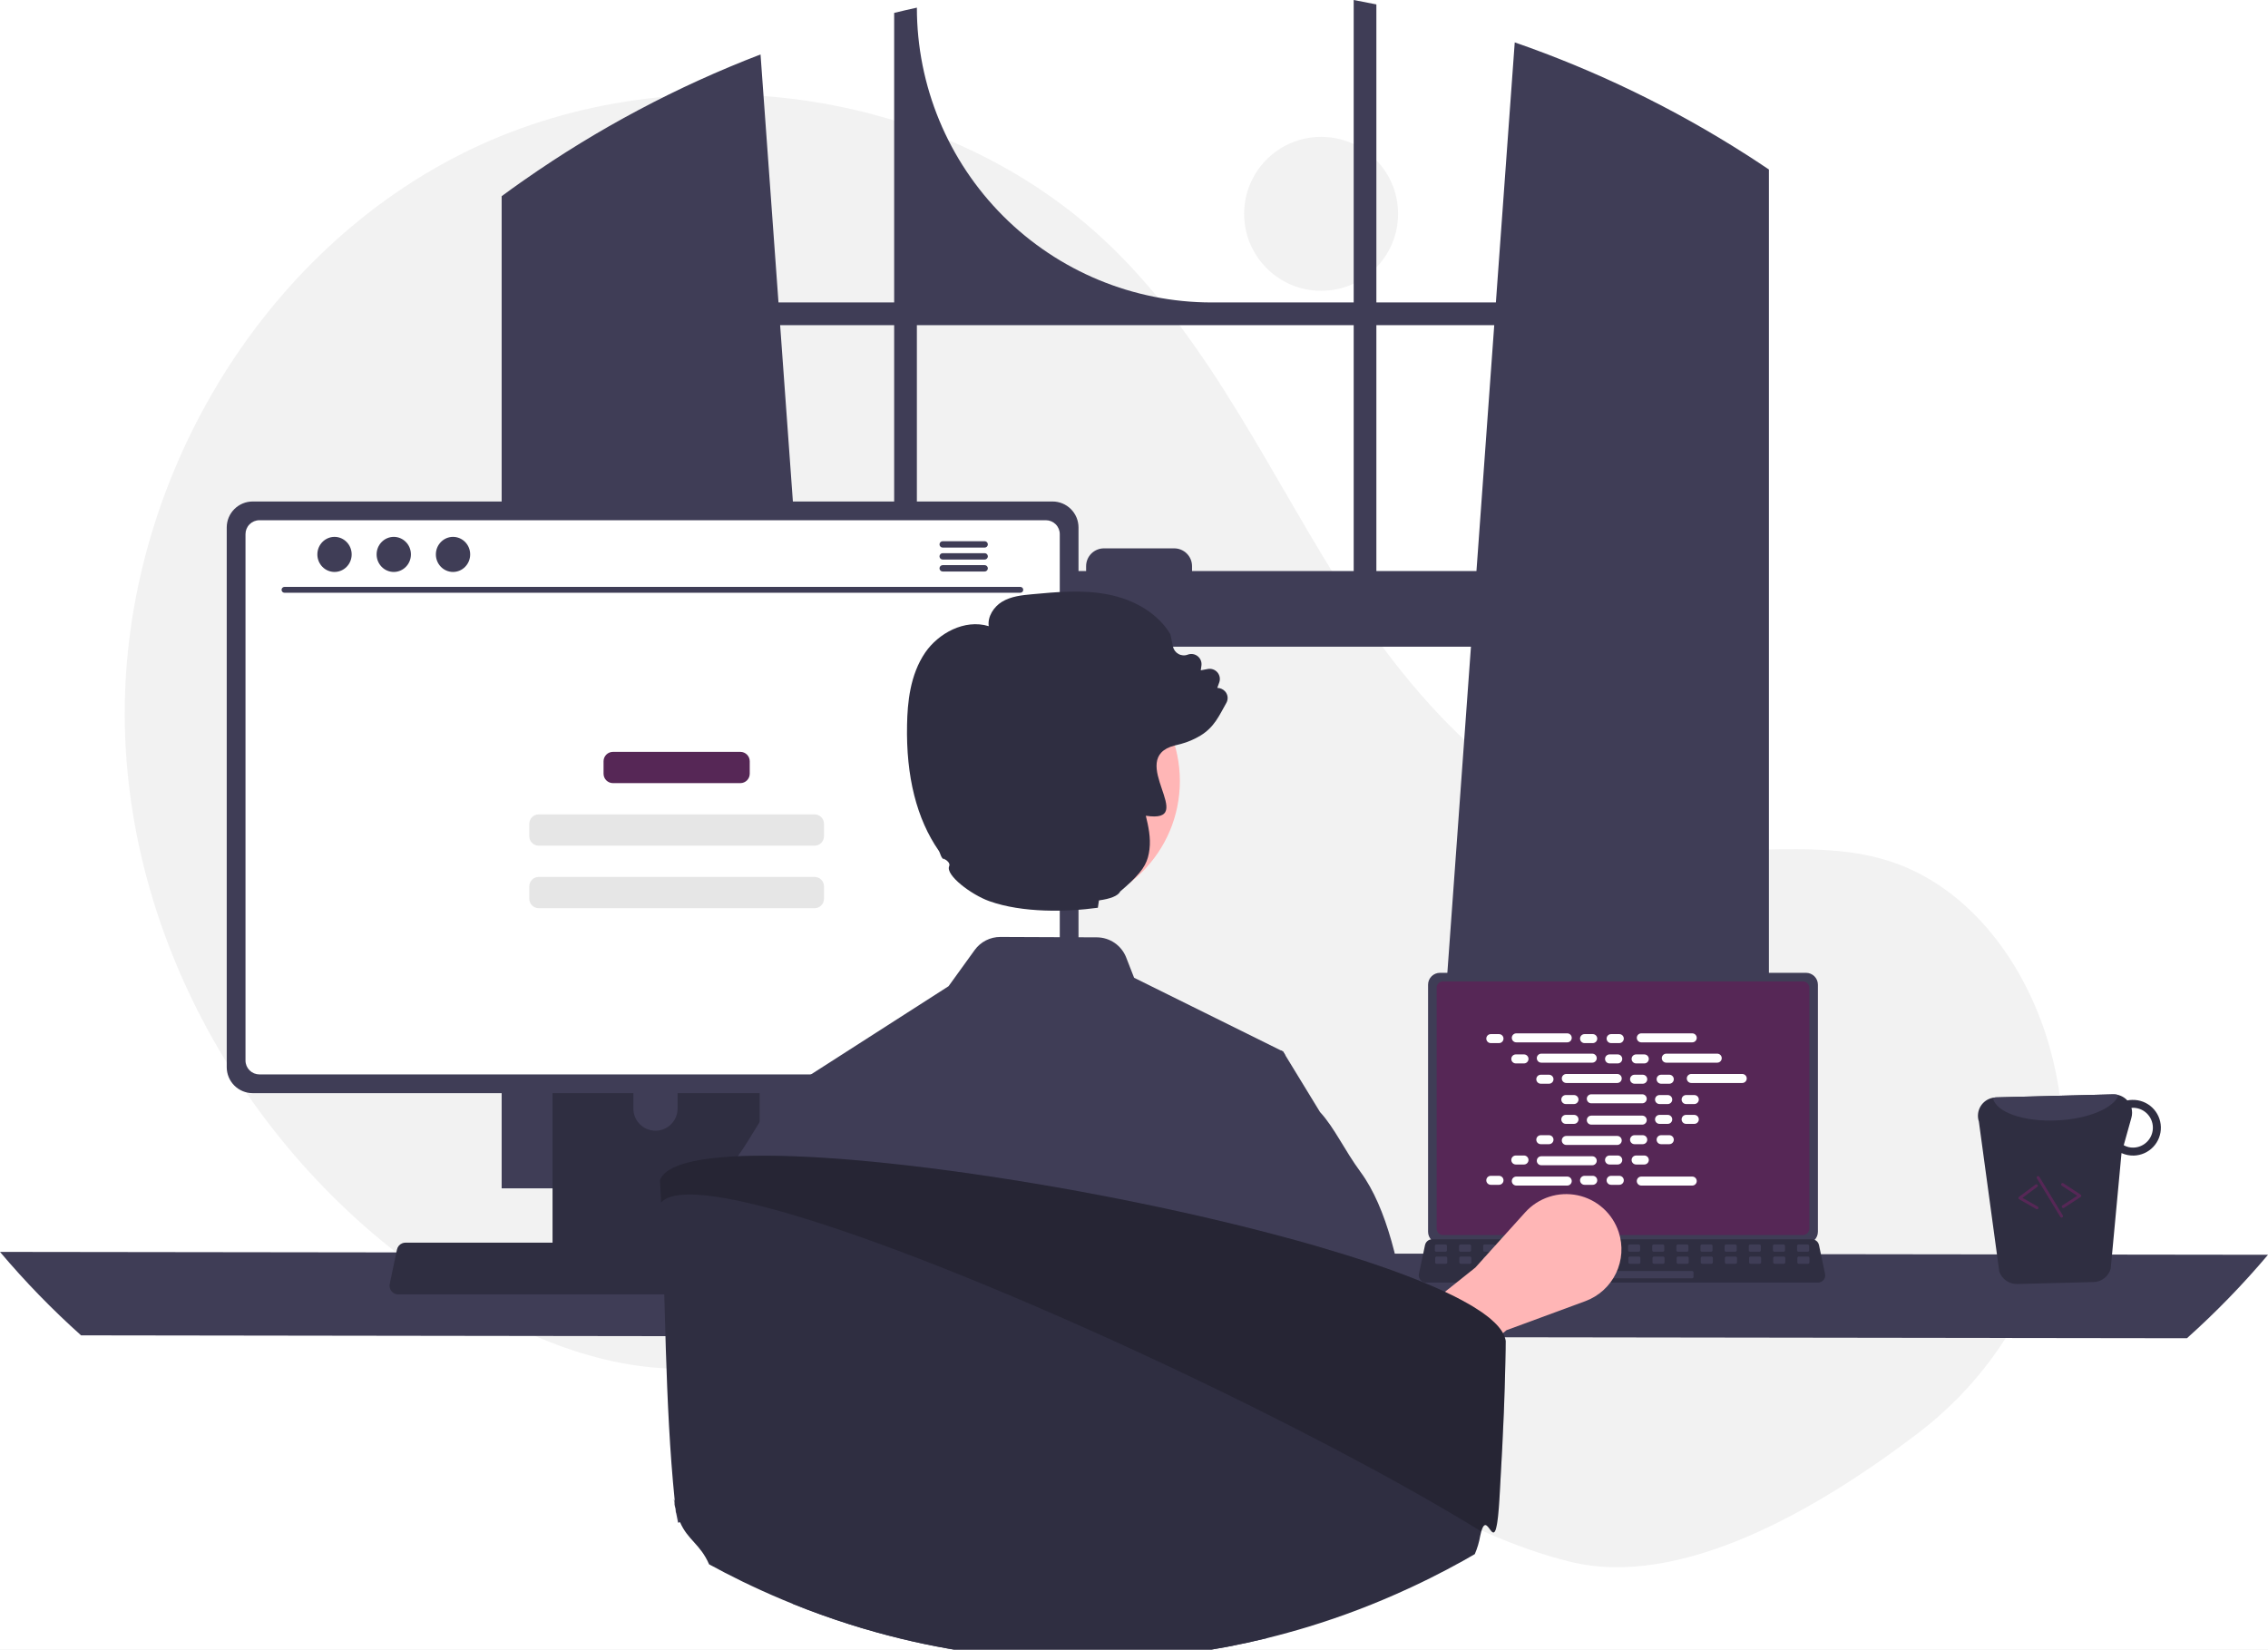 <svg width="598" height="435" viewBox="0 0 598 435" fill="none" xmlns="http://www.w3.org/2000/svg">
<rect width="598" height="435" fill="#E5E5E5"/>
<g id="Home">
<rect width="1440" height="4081" transform="translate(-714 -200)" fill="white"/>
<g id="hero serction">
<g id="hero illustration" clip-path="url(#clip0_0_1)">
<g id="background">
<path id="Vector" d="M348.334 76.685C359.542 76.685 368.627 67.598 368.627 56.389C368.627 45.179 359.542 36.092 348.334 36.092C337.126 36.092 328.041 45.179 328.041 56.389C328.041 67.598 337.126 76.685 348.334 76.685Z" fill="#F2F2F2"/>
<path id="Vector_2" d="M505.754 377.909C535.918 354.93 550.325 316.317 541.305 279.483C541.081 278.568 540.845 277.655 540.596 276.744C534.616 254.879 519.823 234.099 498.263 227.113C480.159 221.247 460.399 225.757 441.512 223.425C404.437 218.845 375.694 188.843 355.469 157.429C335.245 126.016 319.701 90.853 292.827 64.901C248.53 22.123 176.269 12.913 121.346 40.758C66.423 68.603 31.438 130.38 32.93 191.948C34.422 253.516 70.966 312.379 124.038 343.61C143.534 355.083 166.083 363.211 188.524 360.367C207.996 357.899 225.689 347.435 245.069 344.328C275.539 339.444 305.815 353.222 332.169 369.279C358.524 385.335 383.98 404.367 413.928 411.811C443.008 419.039 479.034 398.264 505.754 377.909Z" fill="#F2F2F2"/>
</g>
<g id="table">
<path id="Vector_3" d="M-2.28882e-05 330.125C6.602 337.949 13.744 345.303 21.372 352.131L576.628 352.891C584.256 346.063 591.397 338.71 598 330.885L-2.28882e-05 330.125Z" fill="#3F3D56"/>
<path id="Vector_4" d="M145.521 332.002V339.52C145.523 339.91 145.677 340.283 145.952 340.559C146.226 340.835 146.599 340.992 146.988 340.995H198.996C199.386 340.993 199.759 340.837 200.034 340.56C200.309 340.284 200.463 339.91 200.463 339.52V332.002H145.521Z" fill="#3F3D56"/>
</g>
<path id="curtains" d="M462.417 42.051C461.755 41.61 461.087 41.192 460.425 40.767C441.312 28.54 420.825 18.608 399.388 11.174L394.418 79.755H362.907V1.163C360.923 0.753 358.925 0.365 356.926 -3.05176e-05V79.755H319.479C298.865 79.755 279.095 71.564 264.518 56.985C249.941 42.406 241.752 22.632 241.752 2.014V2.014C239.746 2.448 237.754 2.911 235.763 3.405V79.755H205.263L200.529 14.359C178.499 22.809 157.585 33.921 138.252 47.448C137.918 47.676 137.584 47.912 137.257 48.14C135.577 49.318 133.92 50.519 132.271 51.736V313.371H222.159L220.57 291.364L211.83 170.539H387.843L379.103 291.364L377.515 313.371H466.407V44.697C465.084 43.8 463.754 42.918 462.417 42.051ZM235.763 150.585H210.386L205.697 85.745H235.763V150.585ZM356.926 150.585H314.304V149.3C314.304 148.683 314.182 148.071 313.946 147.501C313.709 146.93 313.362 146.412 312.925 145.976C312.488 145.54 311.97 145.194 311.399 144.958C310.828 144.722 310.217 144.602 309.599 144.603H291.07C290.453 144.602 289.842 144.724 289.272 144.96C288.702 145.196 288.184 145.542 287.748 145.978C287.312 146.414 286.966 146.932 286.73 147.502C286.494 148.072 286.373 148.683 286.373 149.3V150.585H241.752V85.745H356.926V150.585ZM362.907 150.585V85.745H393.984L389.295 150.585H362.907Z" fill="#3F3D56"/>
<g id="laptop">
<path id="Vector_5" d="M376.537 259.66V324.807C376.538 325.637 376.868 326.434 377.455 327.021C378.042 327.608 378.838 327.938 379.668 327.938H476.194C477.024 327.938 477.82 327.608 478.407 327.021C478.994 326.434 479.324 325.637 479.325 324.807V259.66C479.323 258.83 478.992 258.035 478.405 257.449C477.819 256.863 477.023 256.533 476.194 256.532H379.668C378.839 256.533 378.043 256.863 377.457 257.449C376.87 258.035 376.539 258.83 376.537 259.66V259.66Z" fill="#3F3D56"/>
<path id="Vector_6" d="M378.802 260.47V324.004C378.803 324.447 378.979 324.872 379.293 325.186C379.606 325.5 380.031 325.676 380.475 325.677H475.391C475.834 325.676 476.259 325.5 476.573 325.186C476.886 324.872 477.063 324.447 477.064 324.004V260.47C477.064 260.026 476.887 259.6 476.574 259.286C476.26 258.971 475.835 258.794 475.391 258.793H380.475C380.031 258.794 379.605 258.971 379.292 259.286C378.978 259.6 378.802 260.026 378.802 260.47V260.47Z" fill="#562756"/>
<path id="Vector_7" d="M374.519 337.513C374.695 337.735 374.92 337.913 375.176 338.036C375.432 338.158 375.712 338.221 375.996 338.22H479.352C479.635 338.219 479.914 338.156 480.169 338.034C480.424 337.912 480.649 337.735 480.827 337.516C481.005 337.296 481.132 337.04 481.199 336.765C481.265 336.49 481.269 336.204 481.211 335.927L479.607 328.305C479.541 327.994 479.397 327.705 479.191 327.464C478.984 327.222 478.72 327.037 478.423 326.923C478.208 326.839 477.979 326.796 477.748 326.796H377.594C377.363 326.796 377.134 326.839 376.919 326.923C376.622 327.036 376.358 327.222 376.151 327.464C375.944 327.705 375.801 327.994 375.735 328.305L374.13 335.927C374.073 336.204 374.078 336.49 374.146 336.764C374.213 337.038 374.34 337.294 374.519 337.513V337.513Z" fill="#2F2E41"/>
<path id="Vector_8" d="M474.202 330.079H476.643C476.848 330.079 477.014 329.913 477.014 329.708V328.54C477.014 328.335 476.848 328.169 476.643 328.169H474.202C473.997 328.169 473.831 328.335 473.831 328.54V329.708C473.831 329.913 473.997 330.079 474.202 330.079Z" fill="#3F3D56"/>
<path id="Vector_9" d="M467.835 330.079H470.276C470.481 330.079 470.647 329.913 470.647 329.708V328.54C470.647 328.335 470.481 328.169 470.276 328.169H467.835C467.63 328.169 467.464 328.335 467.464 328.54V329.708C467.464 329.913 467.63 330.079 467.835 330.079Z" fill="#3F3D56"/>
<path id="Vector_10" d="M461.468 330.079H463.91C464.114 330.079 464.281 329.913 464.281 329.708V328.54C464.281 328.335 464.114 328.169 463.91 328.169H461.468C461.263 328.169 461.097 328.335 461.097 328.54V329.708C461.097 329.913 461.263 330.079 461.468 330.079Z" fill="#3F3D56"/>
<path id="Vector_11" d="M455.102 330.079H457.543C457.748 330.079 457.914 329.913 457.914 329.708V328.54C457.914 328.335 457.748 328.169 457.543 328.169H455.102C454.897 328.169 454.731 328.335 454.731 328.54V329.708C454.731 329.913 454.897 330.079 455.102 330.079Z" fill="#3F3D56"/>
<path id="Vector_12" d="M448.735 330.079H451.176C451.381 330.079 451.547 329.913 451.547 329.708V328.54C451.547 328.335 451.381 328.169 451.176 328.169H448.735C448.53 328.169 448.364 328.335 448.364 328.54V329.708C448.364 329.913 448.53 330.079 448.735 330.079Z" fill="#3F3D56"/>
<path id="Vector_13" d="M442.368 330.079H444.809C445.014 330.079 445.181 329.913 445.181 329.708V328.54C445.181 328.335 445.014 328.169 444.809 328.169H442.368C442.163 328.169 441.997 328.335 441.997 328.54V329.708C441.997 329.913 442.163 330.079 442.368 330.079Z" fill="#3F3D56"/>
<path id="Vector_14" d="M436.002 330.079H438.443C438.648 330.079 438.814 329.913 438.814 329.708V328.54C438.814 328.335 438.648 328.169 438.443 328.169H436.002C435.797 328.169 435.631 328.335 435.631 328.54V329.708C435.631 329.913 435.797 330.079 436.002 330.079Z" fill="#3F3D56"/>
<path id="Vector_15" d="M429.635 330.079H432.076C432.281 330.079 432.447 329.913 432.447 329.708V328.54C432.447 328.335 432.281 328.169 432.076 328.169H429.635C429.43 328.169 429.264 328.335 429.264 328.54V329.708C429.264 329.913 429.43 330.079 429.635 330.079Z" fill="#3F3D56"/>
<path id="Vector_16" d="M423.268 330.079H425.709C425.914 330.079 426.08 329.913 426.08 329.708V328.54C426.08 328.335 425.914 328.169 425.709 328.169H423.268C423.063 328.169 422.897 328.335 422.897 328.54V329.708C422.897 329.913 423.063 330.079 423.268 330.079Z" fill="#3F3D56"/>
<path id="Vector_17" d="M416.901 330.079H419.343C419.548 330.079 419.714 329.913 419.714 329.708V328.54C419.714 328.335 419.548 328.169 419.343 328.169H416.901C416.697 328.169 416.53 328.335 416.53 328.54V329.708C416.53 329.913 416.697 330.079 416.901 330.079Z" fill="#3F3D56"/>
<path id="Vector_18" d="M410.535 330.079H412.976C413.181 330.079 413.347 329.913 413.347 329.708V328.54C413.347 328.335 413.181 328.169 412.976 328.169H410.535C410.33 328.169 410.164 328.335 410.164 328.54V329.708C410.164 329.913 410.33 330.079 410.535 330.079Z" fill="#3F3D56"/>
<path id="Vector_19" d="M404.168 330.079H406.609C406.814 330.079 406.98 329.913 406.98 329.708V328.54C406.98 328.335 406.814 328.169 406.609 328.169H404.168C403.963 328.169 403.797 328.335 403.797 328.54V329.708C403.797 329.913 403.963 330.079 404.168 330.079Z" fill="#3F3D56"/>
<path id="Vector_20" d="M397.801 330.079H400.243C400.448 330.079 400.614 329.913 400.614 329.708V328.54C400.614 328.335 400.448 328.169 400.243 328.169H397.801C397.596 328.169 397.43 328.335 397.43 328.54V329.708C397.43 329.913 397.596 330.079 397.801 330.079Z" fill="#3F3D56"/>
<path id="Vector_21" d="M391.435 330.079H393.876C394.081 330.079 394.247 329.913 394.247 329.708V328.54C394.247 328.335 394.081 328.169 393.876 328.169H391.435C391.23 328.169 391.064 328.335 391.064 328.54V329.708C391.064 329.913 391.23 330.079 391.435 330.079Z" fill="#3F3D56"/>
<path id="Vector_22" d="M385.068 330.079H387.509C387.714 330.079 387.88 329.913 387.88 329.708V328.54C387.88 328.335 387.714 328.169 387.509 328.169H385.068C384.863 328.169 384.697 328.335 384.697 328.54V329.708C384.697 329.913 384.863 330.079 385.068 330.079Z" fill="#3F3D56"/>
<path id="Vector_23" d="M378.701 330.079H381.143C381.348 330.079 381.514 329.913 381.514 329.708V328.54C381.514 328.335 381.348 328.169 381.143 328.169H378.701C378.496 328.169 378.33 328.335 378.33 328.54V329.708C378.33 329.913 378.496 330.079 378.701 330.079Z" fill="#3F3D56"/>
<path id="Vector_24" d="M474.277 333.263H476.718C476.923 333.263 477.089 333.097 477.089 332.892V331.724C477.089 331.519 476.923 331.352 476.718 331.352H474.277C474.072 331.352 473.906 331.519 473.906 331.724V332.892C473.906 333.097 474.072 333.263 474.277 333.263Z" fill="#3F3D56"/>
<path id="Vector_25" d="M467.91 333.263H470.351C470.556 333.263 470.722 333.097 470.722 332.892V331.724C470.722 331.519 470.556 331.352 470.351 331.352H467.91C467.705 331.352 467.539 331.519 467.539 331.724V332.892C467.539 333.097 467.705 333.263 467.91 333.263Z" fill="#3F3D56"/>
<path id="Vector_26" d="M461.543 333.263H463.985C464.19 333.263 464.356 333.097 464.356 332.892V331.724C464.356 331.519 464.19 331.352 463.985 331.352H461.543C461.339 331.352 461.172 331.519 461.172 331.724V332.892C461.172 333.097 461.339 333.263 461.543 333.263Z" fill="#3F3D56"/>
<path id="Vector_27" d="M455.177 333.263H457.618C457.823 333.263 457.989 333.097 457.989 332.892V331.724C457.989 331.519 457.823 331.352 457.618 331.352H455.177C454.972 331.352 454.806 331.519 454.806 331.724V332.892C454.806 333.097 454.972 333.263 455.177 333.263Z" fill="#3F3D56"/>
<path id="Vector_28" d="M448.81 333.263H451.251C451.456 333.263 451.622 333.097 451.622 332.892V331.724C451.622 331.519 451.456 331.352 451.251 331.352H448.81C448.605 331.352 448.439 331.519 448.439 331.724V332.892C448.439 333.097 448.605 333.263 448.81 333.263Z" fill="#3F3D56"/>
<path id="Vector_29" d="M442.443 333.263H444.885C445.09 333.263 445.256 333.097 445.256 332.892V331.724C445.256 331.519 445.09 331.352 444.885 331.352H442.443C442.239 331.352 442.072 331.519 442.072 331.724V332.892C442.072 333.097 442.239 333.263 442.443 333.263Z" fill="#3F3D56"/>
<path id="Vector_30" d="M436.077 333.263H438.518C438.723 333.263 438.889 333.097 438.889 332.892V331.724C438.889 331.519 438.723 331.352 438.518 331.352H436.077C435.872 331.352 435.706 331.519 435.706 331.724V332.892C435.706 333.097 435.872 333.263 436.077 333.263Z" fill="#3F3D56"/>
<path id="Vector_31" d="M429.71 333.263H432.151C432.356 333.263 432.522 333.097 432.522 332.892V331.724C432.522 331.519 432.356 331.352 432.151 331.352H429.71C429.505 331.352 429.339 331.519 429.339 331.724V332.892C429.339 333.097 429.505 333.263 429.71 333.263Z" fill="#3F3D56"/>
<path id="Vector_32" d="M423.343 333.263H425.785C425.99 333.263 426.156 333.097 426.156 332.892V331.724C426.156 331.519 425.99 331.352 425.785 331.352H423.343C423.138 331.352 422.972 331.519 422.972 331.724V332.892C422.972 333.097 423.138 333.263 423.343 333.263Z" fill="#3F3D56"/>
<path id="Vector_33" d="M416.977 333.263H419.418C419.623 333.263 419.789 333.097 419.789 332.892V331.724C419.789 331.519 419.623 331.352 419.418 331.352H416.977C416.772 331.352 416.606 331.519 416.606 331.724V332.892C416.606 333.097 416.772 333.263 416.977 333.263Z" fill="#3F3D56"/>
<path id="Vector_34" d="M410.61 333.263H413.051C413.256 333.263 413.422 333.097 413.422 332.892V331.724C413.422 331.519 413.256 331.352 413.051 331.352H410.61C410.405 331.352 410.239 331.519 410.239 331.724V332.892C410.239 333.097 410.405 333.263 410.61 333.263Z" fill="#3F3D56"/>
<path id="Vector_35" d="M404.243 333.263H406.685C406.89 333.263 407.056 333.097 407.056 332.892V331.724C407.056 331.519 406.89 331.352 406.685 331.352H404.243C404.038 331.352 403.872 331.519 403.872 331.724V332.892C403.872 333.097 404.038 333.263 404.243 333.263Z" fill="#3F3D56"/>
<path id="Vector_36" d="M397.877 333.263H400.318C400.523 333.263 400.689 333.097 400.689 332.892V331.724C400.689 331.519 400.523 331.352 400.318 331.352H397.877C397.672 331.352 397.506 331.519 397.506 331.724V332.892C397.506 333.097 397.672 333.263 397.877 333.263Z" fill="#3F3D56"/>
<path id="Vector_37" d="M391.51 333.263H393.951C394.156 333.263 394.322 333.097 394.322 332.892V331.724C394.322 331.519 394.156 331.352 393.951 331.352H391.51C391.305 331.352 391.139 331.519 391.139 331.724V332.892C391.139 333.097 391.305 333.263 391.51 333.263Z" fill="#3F3D56"/>
<path id="Vector_38" d="M385.143 333.263H387.585C387.789 333.263 387.956 333.097 387.956 332.892V331.724C387.956 331.519 387.789 331.352 387.585 331.352H385.143C384.938 331.352 384.772 331.519 384.772 331.724V332.892C384.772 333.097 384.938 333.263 385.143 333.263Z" fill="#3F3D56"/>
<path id="Vector_39" d="M378.777 333.263H381.218C381.423 333.263 381.589 333.097 381.589 332.892V331.724C381.589 331.519 381.423 331.352 381.218 331.352H378.777C378.572 331.352 378.406 331.519 378.406 331.724V332.892C378.406 333.097 378.572 333.263 378.777 333.263Z" fill="#3F3D56"/>
<path id="Vector_40" d="M421.433 337.083H446.158C446.363 337.083 446.529 336.917 446.529 336.712V335.544C446.529 335.339 446.363 335.173 446.158 335.173H421.433C421.228 335.173 421.062 335.339 421.062 335.544V336.712C421.062 336.917 421.228 337.083 421.433 337.083Z" fill="#3F3D56"/>
<path id="Vector_41" d="M395.238 272.693H393.077C392.422 272.693 391.891 273.224 391.891 273.88C391.891 274.535 392.422 275.066 393.077 275.066H395.238C395.894 275.066 396.425 274.535 396.425 273.88C396.425 273.224 395.894 272.693 395.238 272.693Z" fill="white"/>
<path id="Vector_42" d="M419.957 272.693H417.795C417.14 272.693 416.609 273.224 416.609 273.88C416.609 274.535 417.14 275.066 417.795 275.066H419.957C420.612 275.066 421.143 274.535 421.143 273.88C421.143 273.224 420.612 272.693 419.957 272.693Z" fill="white"/>
<path id="Vector_43" d="M426.96 272.693H424.799C424.144 272.693 423.612 273.224 423.612 273.88C423.612 274.535 424.144 275.066 424.799 275.066H426.96C427.615 275.066 428.146 274.535 428.146 273.88C428.146 273.224 427.615 272.693 426.96 272.693Z" fill="white"/>
<path id="Vector_44" d="M413.233 272.495H399.801C399.145 272.495 398.614 273.026 398.614 273.682C398.614 274.337 399.145 274.868 399.801 274.868H413.233C413.888 274.868 414.42 274.337 414.42 273.682C414.42 273.026 413.888 272.495 413.233 272.495Z" fill="white"/>
<path id="Vector_45" d="M446.191 272.495H432.758C432.103 272.495 431.572 273.026 431.572 273.682C431.572 274.337 432.103 274.868 432.758 274.868H446.191C446.846 274.868 447.377 274.337 447.377 273.682C447.377 273.026 446.846 272.495 446.191 272.495Z" fill="white"/>
<path id="Vector_46" d="M401.83 278.049H399.669C399.013 278.049 398.482 278.581 398.482 279.236C398.482 279.891 399.013 280.423 399.669 280.423H401.83C402.485 280.423 403.016 279.891 403.016 279.236C403.016 278.581 402.485 278.049 401.83 278.049Z" fill="white"/>
<path id="Vector_47" d="M426.548 278.049H424.387C423.732 278.049 423.2 278.581 423.2 279.236C423.2 279.891 423.732 280.423 424.387 280.423H426.548C427.203 280.423 427.735 279.891 427.735 279.236C427.735 278.581 427.203 278.049 426.548 278.049Z" fill="white"/>
<path id="Vector_48" d="M433.552 278.049H431.39C430.735 278.049 430.204 278.581 430.204 279.236C430.204 279.891 430.735 280.423 431.39 280.423H433.552C434.207 280.423 434.738 279.891 434.738 279.236C434.738 278.581 434.207 278.049 433.552 278.049Z" fill="white"/>
<path id="Vector_49" d="M419.825 277.852H406.392C405.737 277.852 405.206 278.383 405.206 279.038C405.206 279.694 405.737 280.225 406.392 280.225H419.825C420.48 280.225 421.011 279.694 421.011 279.038C421.011 278.383 420.48 277.852 419.825 277.852Z" fill="white"/>
<path id="Vector_50" d="M452.782 277.852H439.35C438.694 277.852 438.163 278.383 438.163 279.038C438.163 279.694 438.694 280.225 439.35 280.225H452.782C453.437 280.225 453.969 279.694 453.969 279.038C453.969 278.383 453.437 277.852 452.782 277.852Z" fill="white"/>
<path id="Vector_51" d="M408.421 283.406H406.26C405.605 283.406 405.074 283.937 405.074 284.593C405.074 285.248 405.605 285.779 406.26 285.779H408.421C409.077 285.779 409.608 285.248 409.608 284.593C409.608 283.937 409.077 283.406 408.421 283.406Z" fill="white"/>
<path id="Vector_52" d="M433.14 283.406H430.978C430.323 283.406 429.792 283.937 429.792 284.593C429.792 285.248 430.323 285.779 430.978 285.779H433.14C433.795 285.779 434.326 285.248 434.326 284.593C434.326 283.937 433.795 283.406 433.14 283.406Z" fill="white"/>
<path id="Vector_53" d="M440.143 283.406H437.982C437.327 283.406 436.795 283.937 436.795 284.593C436.795 285.248 437.327 285.779 437.982 285.779H440.143C440.798 285.779 441.329 285.248 441.329 284.593C441.329 283.937 440.798 283.406 440.143 283.406Z" fill="white"/>
<path id="Vector_54" d="M426.416 283.208H412.984C412.328 283.208 411.797 283.739 411.797 284.395C411.797 285.05 412.328 285.581 412.984 285.581H426.416C427.071 285.581 427.603 285.05 427.603 284.395C427.603 283.739 427.071 283.208 426.416 283.208Z" fill="white"/>
<path id="Vector_55" d="M459.374 283.208H445.941C445.286 283.208 444.755 283.739 444.755 284.395C444.755 285.05 445.286 285.581 445.941 285.581H459.374C460.029 285.581 460.56 285.05 460.56 284.395C460.56 283.739 460.029 283.208 459.374 283.208Z" fill="white"/>
<path id="Vector_56" d="M415.013 288.762H412.852C412.196 288.762 411.665 289.294 411.665 289.949C411.665 290.604 412.196 291.136 412.852 291.136H415.013C415.668 291.136 416.199 290.604 416.199 289.949C416.199 289.294 415.668 288.762 415.013 288.762Z" fill="white"/>
<path id="Vector_57" d="M439.731 288.762H437.57C436.915 288.762 436.383 289.294 436.383 289.949C436.383 290.604 436.915 291.136 437.57 291.136H439.731C440.386 291.136 440.918 290.604 440.918 289.949C440.918 289.294 440.386 288.762 439.731 288.762Z" fill="white"/>
<path id="Vector_58" d="M446.735 288.762H444.573C443.918 288.762 443.387 289.294 443.387 289.949C443.387 290.604 443.918 291.136 444.573 291.136H446.735C447.39 291.136 447.921 290.604 447.921 289.949C447.921 289.294 447.39 288.762 446.735 288.762Z" fill="white"/>
<path id="Vector_59" d="M433.008 288.565H419.575C418.92 288.565 418.389 289.096 418.389 289.751C418.389 290.407 418.92 290.938 419.575 290.938H433.008C433.663 290.938 434.194 290.407 434.194 289.751C434.194 289.096 433.663 288.565 433.008 288.565Z" fill="white"/>
<path id="Vector_60" d="M419.957 310.062H417.795C417.14 310.062 416.609 310.593 416.609 311.249C416.609 311.904 417.14 312.435 417.795 312.435H419.957C420.612 312.435 421.143 311.904 421.143 311.249C421.143 310.593 420.612 310.062 419.957 310.062Z" fill="white"/>
<path id="Vector_61" d="M426.96 310.062H424.799C424.144 310.062 423.612 310.593 423.612 311.249C423.612 311.904 424.144 312.435 424.799 312.435H426.96C427.615 312.435 428.146 311.904 428.146 311.249C428.146 310.593 427.615 310.062 426.96 310.062Z" fill="white"/>
<path id="Vector_62" d="M446.191 310.26H432.758C432.103 310.26 431.572 310.791 431.572 311.447C431.572 312.102 432.103 312.633 432.758 312.633H446.191C446.846 312.633 447.377 312.102 447.377 311.447C447.377 310.791 446.846 310.26 446.191 310.26Z" fill="white"/>
<path id="Vector_63" d="M395.238 310.062H393.077C392.422 310.062 391.891 310.593 391.891 311.249C391.891 311.904 392.422 312.435 393.077 312.435H395.238C395.894 312.435 396.425 311.904 396.425 311.249C396.425 310.593 395.894 310.062 395.238 310.062Z" fill="white"/>
<path id="Vector_64" d="M413.233 310.26H399.801C399.145 310.26 398.614 310.791 398.614 311.447C398.614 312.102 399.145 312.633 399.801 312.633H413.233C413.888 312.633 414.42 312.102 414.42 311.447C414.42 310.791 413.888 310.26 413.233 310.26Z" fill="white"/>
<path id="Vector_65" d="M401.83 304.706H399.669C399.013 304.706 398.482 305.237 398.482 305.892C398.482 306.548 399.013 307.079 399.669 307.079H401.83C402.485 307.079 403.016 306.548 403.016 305.892C403.016 305.237 402.485 304.706 401.83 304.706Z" fill="white"/>
<path id="Vector_66" d="M426.548 304.706H424.387C423.732 304.706 423.2 305.237 423.2 305.892C423.2 306.548 423.732 307.079 424.387 307.079H426.548C427.203 307.079 427.735 306.548 427.735 305.892C427.735 305.237 427.203 304.706 426.548 304.706Z" fill="white"/>
<path id="Vector_67" d="M433.552 304.706H431.39C430.735 304.706 430.204 305.237 430.204 305.892C430.204 306.548 430.735 307.079 431.39 307.079H433.552C434.207 307.079 434.738 306.548 434.738 305.892C434.738 305.237 434.207 304.706 433.552 304.706Z" fill="white"/>
<path id="Vector_68" d="M419.825 304.903H406.392C405.737 304.903 405.206 305.435 405.206 306.09C405.206 306.745 405.737 307.277 406.392 307.277H419.825C420.48 307.277 421.011 306.745 421.011 306.09C421.011 305.435 420.48 304.903 419.825 304.903Z" fill="white"/>
<path id="Vector_69" d="M408.421 299.349H406.26C405.605 299.349 405.074 299.88 405.074 300.536C405.074 301.191 405.605 301.722 406.26 301.722H408.421C409.077 301.722 409.608 301.191 409.608 300.536C409.608 299.88 409.077 299.349 408.421 299.349Z" fill="white"/>
<path id="Vector_70" d="M433.14 299.349H430.978C430.323 299.349 429.792 299.88 429.792 300.536C429.792 301.191 430.323 301.722 430.978 301.722H433.14C433.795 301.722 434.326 301.191 434.326 300.536C434.326 299.88 433.795 299.349 433.14 299.349Z" fill="white"/>
<path id="Vector_71" d="M440.143 299.349H437.982C437.327 299.349 436.795 299.88 436.795 300.536C436.795 301.191 437.327 301.722 437.982 301.722H440.143C440.798 301.722 441.329 301.191 441.329 300.536C441.329 299.88 440.798 299.349 440.143 299.349Z" fill="white"/>
<path id="Vector_72" d="M426.416 299.547H412.984C412.328 299.547 411.797 300.078 411.797 300.734C411.797 301.389 412.328 301.92 412.984 301.92H426.416C427.071 301.92 427.603 301.389 427.603 300.734C427.603 300.078 427.071 299.547 426.416 299.547Z" fill="white"/>
<path id="Vector_73" d="M415.013 293.993H412.852C412.196 293.993 411.665 294.524 411.665 295.179C411.665 295.835 412.196 296.366 412.852 296.366H415.013C415.668 296.366 416.199 295.835 416.199 295.179C416.199 294.524 415.668 293.993 415.013 293.993Z" fill="white"/>
<path id="Vector_74" d="M439.731 293.993H437.57C436.915 293.993 436.383 294.524 436.383 295.179C436.383 295.835 436.915 296.366 437.57 296.366H439.731C440.386 296.366 440.918 295.835 440.918 295.179C440.918 294.524 440.386 293.993 439.731 293.993Z" fill="white"/>
<path id="Vector_75" d="M446.735 293.993H444.573C443.918 293.993 443.387 294.524 443.387 295.179C443.387 295.835 443.918 296.366 444.573 296.366H446.735C447.39 296.366 447.921 295.835 447.921 295.179C447.921 294.524 447.39 293.993 446.735 293.993Z" fill="white"/>
<path id="Vector_76" d="M433.008 294.19H419.575C418.92 294.19 418.389 294.722 418.389 295.377C418.389 296.032 418.92 296.564 419.575 296.564H433.008C433.663 296.564 434.194 296.032 434.194 295.377C434.194 294.722 433.663 294.19 433.008 294.19Z" fill="white"/>
</g>
<g id="mug">
<path id="Vector_77" d="M527.148 335.302C527.482 336.277 528.118 337.121 528.962 337.712C529.806 338.304 530.816 338.612 531.847 338.594L551.981 338.076C553.019 338.055 554.023 337.7 554.843 337.062C555.662 336.424 556.253 335.537 556.527 334.536L559.376 304.064C560.387 304.522 561.487 304.748 562.597 304.725C563.561 304.701 564.511 304.487 565.392 304.096C566.273 303.705 567.069 303.144 567.734 302.445C568.398 301.746 568.918 300.923 569.265 300.023C569.611 299.123 569.777 298.164 569.753 297.199C569.729 296.235 569.515 295.285 569.124 294.404C568.733 293.522 568.172 292.727 567.473 292.062C566.774 291.397 565.951 290.877 565.052 290.53C564.152 290.184 563.192 290.018 562.228 290.042C561.785 290.041 561.343 290.087 560.909 290.179C560.437 289.669 559.864 289.263 559.226 288.988C558.588 288.712 557.899 288.574 557.205 288.581L526.233 289.381C525.976 289.39 525.721 289.422 525.469 289.476C524.79 289.602 524.146 289.873 523.58 290.269C523.014 290.666 522.54 291.179 522.189 291.774C521.838 292.369 521.619 293.033 521.546 293.72C521.473 294.407 521.548 295.102 521.766 295.758L527.148 335.302ZM559.96 301.995L561.988 294.733C562.218 293.894 562.224 293.009 562.003 292.168C562.102 292.168 562.188 292.121 562.287 292.121C563.677 292.092 565.022 292.616 566.026 293.577C567.031 294.539 567.614 295.859 567.646 297.25C567.679 298.64 567.159 299.986 566.2 300.994C565.242 302.001 563.923 302.587 562.533 302.624C561.634 302.652 560.745 302.434 559.96 301.995Z" fill="#2F2E41"/>
<path id="Vector_78" d="M525.469 289.475C526.129 293.249 533.548 295.902 542.468 295.441C550.671 295.063 557.377 292.182 558.606 288.768C558.152 288.633 557.679 288.57 557.205 288.581L526.233 289.381C525.976 289.39 525.721 289.422 525.469 289.475V289.475Z" fill="#3F3D56"/>
<path id="Vector_79" d="M544.103 318.557C544.143 318.547 544.182 318.53 544.217 318.507L548.59 315.644C548.643 315.61 548.686 315.563 548.716 315.507C548.746 315.452 548.762 315.389 548.762 315.326C548.762 315.263 548.746 315.201 548.716 315.146C548.686 315.09 548.643 315.043 548.59 315.009L544.045 312.031C544.004 312.004 543.957 311.985 543.908 311.975C543.859 311.966 543.808 311.966 543.759 311.976C543.71 311.986 543.664 312.006 543.622 312.034C543.581 312.062 543.546 312.098 543.518 312.14C543.491 312.182 543.472 312.228 543.463 312.278C543.453 312.327 543.454 312.377 543.464 312.426C543.474 312.475 543.494 312.522 543.523 312.563C543.551 312.604 543.587 312.639 543.629 312.667L547.688 315.326L543.801 317.871C543.726 317.92 543.671 317.994 543.645 318.08C543.619 318.167 543.625 318.259 543.661 318.341C543.698 318.424 543.762 318.491 543.842 318.53C543.923 318.57 544.015 318.579 544.103 318.557H544.103Z" fill="#562756"/>
<path id="Vector_80" d="M537.196 318.876C537.27 318.857 537.336 318.817 537.387 318.761C537.437 318.704 537.469 318.634 537.48 318.559C537.49 318.484 537.478 318.408 537.444 318.34C537.411 318.272 537.358 318.215 537.292 318.178L533.262 315.866L537.157 312.972C537.198 312.943 537.231 312.905 537.257 312.862C537.282 312.82 537.299 312.772 537.307 312.723C537.314 312.674 537.311 312.623 537.299 312.575C537.287 312.527 537.266 312.481 537.236 312.441C537.206 312.401 537.169 312.367 537.126 312.342C537.083 312.316 537.036 312.299 536.986 312.292C536.937 312.284 536.887 312.287 536.838 312.299C536.79 312.311 536.745 312.333 536.705 312.363L532.343 315.603C532.292 315.64 532.252 315.69 532.225 315.747C532.198 315.804 532.186 315.867 532.19 315.93C532.194 315.993 532.213 316.054 532.246 316.108C532.28 316.162 532.326 316.206 532.38 316.237L536.914 318.837C537 318.886 537.101 318.9 537.196 318.876V318.876Z" fill="#562756"/>
<path id="Vector_81" d="M543.668 321.066C543.705 321.056 543.74 321.042 543.772 321.022C543.815 320.996 543.852 320.962 543.881 320.921C543.911 320.881 543.932 320.835 543.944 320.787C543.956 320.738 543.958 320.688 543.95 320.639C543.942 320.589 543.925 320.542 543.899 320.499L537.701 310.307C537.648 310.221 537.564 310.159 537.466 310.136C537.368 310.112 537.265 310.128 537.179 310.181C537.093 310.233 537.031 310.317 537.007 310.415C536.983 310.513 536.999 310.617 537.051 310.703L543.25 320.895C543.292 320.964 543.355 321.018 543.431 321.049C543.506 321.08 543.589 321.085 543.668 321.066Z" fill="#562756"/>
</g>
<g id="monitor">
<path id="Vector_82" d="M145.688 256.535V334.496H200.296V256.535C200.297 255.974 200.118 255.428 199.786 254.977C199.453 254.525 198.985 254.192 198.449 254.027C198.197 253.943 197.932 253.902 197.666 253.905H148.326C147.98 253.904 147.637 253.972 147.317 254.104C146.998 254.235 146.707 254.429 146.462 254.673C146.217 254.918 146.023 255.208 145.89 255.527C145.757 255.847 145.689 256.189 145.688 256.535V256.535ZM166.999 283.323C167.014 281.786 167.634 280.317 168.726 279.235C169.818 278.153 171.292 277.546 172.829 277.546C174.366 277.546 175.84 278.153 176.932 279.235C178.023 280.317 178.644 281.786 178.658 283.323V292.368C178.65 293.909 178.033 295.385 176.94 296.472C175.848 297.559 174.37 298.169 172.829 298.169C171.288 298.169 169.81 297.559 168.717 296.472C167.625 295.385 167.007 293.909 166.999 292.368V283.323Z" fill="#2F2E41"/>
<path id="Vector_83" d="M59.783 139.077V281.422C59.785 283.236 60.506 284.975 61.788 286.258C63.071 287.541 64.81 288.262 66.624 288.264H277.529C279.343 288.262 281.082 287.541 282.365 286.258C283.647 284.975 284.368 283.236 284.37 281.422V139.077C284.365 137.265 283.643 135.528 282.361 134.247C281.079 132.966 279.342 132.246 277.529 132.243H66.624C64.811 132.246 63.074 132.966 61.792 134.247C60.51 135.528 59.788 137.265 59.783 139.077Z" fill="#3F3D56"/>
<path id="Vector_84" d="M64.731 140.848V279.666C64.733 280.635 65.118 281.564 65.804 282.25C66.489 282.935 67.418 283.321 68.387 283.323H275.774C276.743 283.321 277.672 282.935 278.357 282.25C279.042 281.564 279.428 280.635 279.429 279.666V140.848C279.429 139.878 279.044 138.947 278.359 138.26C277.674 137.573 276.744 137.186 275.774 137.184H68.387C67.416 137.186 66.487 137.573 65.801 138.26C65.116 138.947 64.731 139.878 64.731 140.848Z" fill="white"/>
<path id="Vector_85" d="M103.218 340.486C103.43 340.75 103.698 340.964 104.003 341.11C104.309 341.256 104.643 341.331 104.982 341.329H228.364C228.701 341.329 229.034 341.253 229.339 341.108C229.643 340.963 229.911 340.751 230.124 340.489C230.337 340.227 230.488 339.921 230.567 339.593C230.647 339.265 230.652 338.923 230.583 338.593L228.668 329.494C228.588 329.123 228.417 328.778 228.17 328.489C227.924 328.201 227.608 327.98 227.254 327.844C226.997 327.744 226.724 327.692 226.448 327.692H106.889C106.614 327.692 106.34 327.744 106.084 327.844C105.729 327.98 105.414 328.201 105.167 328.489C104.92 328.778 104.75 329.123 104.67 329.494L102.755 338.593C102.687 338.923 102.693 339.264 102.773 339.592C102.853 339.919 103.006 340.224 103.218 340.486Z" fill="#2F2E41"/>
<path id="Vector_86" d="M269.043 156.307H74.992C74.79 156.303 74.599 156.219 74.457 156.075C74.316 155.931 74.237 155.737 74.237 155.535C74.237 155.334 74.316 155.14 74.457 154.996C74.599 154.851 74.79 154.768 74.992 154.764H269.043C269.245 154.768 269.437 154.851 269.578 154.996C269.719 155.14 269.798 155.334 269.798 155.535C269.798 155.737 269.719 155.931 269.578 156.075C269.437 156.219 269.245 156.303 269.043 156.307V156.307Z" fill="#3F3D56"/>
<path id="Vector_87" d="M88.201 150.823C90.699 150.823 92.724 148.753 92.724 146.199C92.724 143.645 90.699 141.575 88.201 141.575C85.704 141.575 83.679 143.645 83.679 146.199C83.679 148.753 85.704 150.823 88.201 150.823Z" fill="#3F3D56"/>
<path id="Vector_88" d="M103.824 150.823C106.322 150.823 108.347 148.753 108.347 146.199C108.347 143.645 106.322 141.575 103.824 141.575C101.327 141.575 99.302 143.645 99.302 146.199C99.302 148.753 101.327 150.823 103.824 150.823Z" fill="#3F3D56"/>
<path id="Vector_89" d="M119.448 150.823C121.945 150.823 123.97 148.753 123.97 146.199C123.97 143.645 121.945 141.575 119.448 141.575C116.95 141.575 114.925 143.645 114.925 146.199C114.925 148.753 116.95 150.823 119.448 150.823Z" fill="#3F3D56"/>
<path id="Vector_90" d="M259.636 142.718H248.539C248.32 142.723 248.111 142.814 247.958 142.971C247.805 143.128 247.719 143.339 247.719 143.558C247.719 143.778 247.805 143.988 247.958 144.145C248.111 144.302 248.32 144.393 248.539 144.398H259.636C259.856 144.395 260.067 144.305 260.222 144.148C260.377 143.991 260.464 143.779 260.464 143.558C260.464 143.337 260.377 143.126 260.222 142.968C260.067 142.811 259.856 142.721 259.636 142.718Z" fill="#3F3D56"/>
<path id="Vector_91" d="M259.636 145.873H248.539C248.32 145.878 248.111 145.968 247.957 146.125C247.804 146.282 247.718 146.493 247.718 146.713C247.718 146.932 247.804 147.143 247.957 147.3C248.111 147.457 248.32 147.548 248.539 147.553H259.636C259.857 147.55 260.068 147.46 260.223 147.303C260.378 147.146 260.466 146.934 260.466 146.713C260.466 146.492 260.378 146.28 260.223 146.122C260.068 145.965 259.857 145.876 259.636 145.873V145.873Z" fill="#3F3D56"/>
<path id="Vector_92" d="M259.636 149.027H248.539C248.32 149.033 248.111 149.123 247.958 149.28C247.805 149.437 247.719 149.648 247.719 149.867C247.719 150.087 247.805 150.298 247.958 150.455C248.111 150.612 248.32 150.702 248.539 150.707H259.636C259.856 150.704 260.067 150.614 260.222 150.457C260.377 150.3 260.464 150.088 260.464 149.867C260.464 149.647 260.377 149.435 260.222 149.278C260.067 149.12 259.856 149.031 259.636 149.027V149.027Z" fill="#3F3D56"/>
<path id="Vector_93" d="M195.204 198.267H161.618C160.247 198.267 159.137 199.378 159.137 200.748V204.03C159.137 205.4 160.247 206.511 161.618 206.511H195.204C196.574 206.511 197.684 205.4 197.684 204.03V200.748C197.684 199.378 196.574 198.267 195.204 198.267Z" fill="#562756"/>
<path id="Vector_94" d="M214.781 214.756H142.041C140.67 214.756 139.56 215.866 139.56 217.237V220.519C139.56 221.889 140.67 223 142.041 223H214.781C216.151 223 217.261 221.889 217.261 220.519V217.237C217.261 215.866 216.151 214.756 214.781 214.756Z" fill="#E6E6E6"/>
<path id="Vector_95" d="M214.781 231.244H142.041C140.67 231.244 139.56 232.355 139.56 233.725V237.007C139.56 238.378 140.67 239.489 142.041 239.489H214.781C216.151 239.489 217.261 238.378 217.261 237.007V233.725C217.261 232.355 216.151 231.244 214.781 231.244Z" fill="#E6E6E6"/>
</g>
<g id="person">
<path id="Vector_96" d="M367.308 375.686L357.162 359.646L389.008 334.254L402.153 319.689C403.861 317.797 406.035 316.386 408.459 315.598C410.883 314.809 413.471 314.671 415.965 315.196C418.459 315.721 420.771 316.892 422.671 318.591C424.571 320.291 425.992 322.459 426.791 324.879C427.976 328.466 427.721 332.373 426.081 335.776C424.44 339.178 421.542 341.81 417.998 343.116L397.212 350.775L367.308 375.686Z" fill="#FFB6B6"/>
<path id="Vector_97" d="M204.507 289.306L204.671 289.826L204.68 289.844L209.639 304.923L215.344 322.301L226.078 354.958L226.182 360.031V360.048L226.979 400.856L224.768 406.389L227.257 415.459C227.257 415.459 226.112 401.748 219.974 409.622C216.497 414.096 212.431 418.675 209.093 422.967C213.957 424.936 218.899 426.716 223.919 428.309C225.003 428.656 226.095 428.985 227.187 429.315C227.421 429.384 227.656 429.454 227.89 429.523C244.53 434.445 261.733 437.211 279.078 437.752C279.979 437.778 280.864 437.796 281.722 437.813C282.026 437.822 282.32 437.83 282.615 437.83C283.586 437.839 284.549 437.848 285.52 437.848C287.479 437.848 289.43 437.819 291.372 437.761C305.746 437.356 320.037 435.423 334.003 431.994C333.907 426.228 333.647 419.49 333.274 412.293C333.101 408.764 329.208 404.939 328.974 401.245C328.809 398.47 332.303 395.86 332.121 393.042C330.942 375.69 329.468 382.351 328.376 370.064C328.263 368.858 328.159 367.705 328.064 366.604C327.361 358.713 326.876 353.779 326.876 353.779L331.54 324.374L338.867 278.206L338.303 277.279L337.67 276.966L299.028 257.837L296.929 252.461C296.318 250.912 295.257 249.581 293.884 248.64C292.51 247.699 290.887 247.19 289.222 247.18L263.766 247.076C262.445 247.07 261.142 247.379 259.964 247.978C258.787 248.576 257.769 249.447 256.995 250.518L250.102 260.066L204.507 289.306Z" fill="#3F3D56"/>
<path id="Vector_98" d="M231.947 347.691L226.182 360.031L222.246 368.459L215.474 403.917L212.084 407.516L209.18 394.776L178.781 401.527C177.783 395.986 178.514 401.715 177.898 395.636C178.071 395.463 178.253 395.289 178.436 395.116C178.921 394.665 179.329 394.24 179.32 393.832C178.973 372.865 180.014 337.181 188.701 315.563C190.062 312.034 191.856 308.687 194.042 305.6C194.215 305.366 194.38 305.131 194.545 304.897C198.55 299.287 201.082 293.763 204.671 289.835V289.826C204.694 289.808 204.714 289.788 204.732 289.766C204.745 289.759 204.757 289.75 204.767 289.74L229.424 276.663L230.482 306.389L231.236 327.755L231.947 347.691Z" fill="#3F3D56"/>
<path id="Vector_99" d="M320.858 351.196L328.06 366.608L330.574 371.975L337.343 407.43L340.722 411.02L343.633 398.283L345.001 398.003L369.67 392.893L376.861 415.732C378.481 413.031 379.12 409.854 378.668 406.737C378.216 403.62 376.702 400.754 374.382 398.625C373.891 398.18 373.482 397.748 373.493 397.338C373.903 372.677 372.395 327.645 358.774 309.111C354.448 303.229 351.853 297.371 348.076 293.278C348.064 293.267 348.064 293.255 348.053 293.255L338.863 278.205L338.302 277.282L337.671 276.966L320.858 351.196Z" fill="#3F3D56"/>
<path id="Ellipse 5" d="M277.229 239.83C295.933 239.83 311.095 224.666 311.095 205.959C311.095 187.253 295.933 172.089 277.229 172.089C258.526 172.089 243.364 187.253 243.364 205.959C243.364 224.666 258.526 239.83 277.229 239.83Z" fill="#FFB6B6"/>
<path id="Vector_100" d="M323.002 182.301C322.74 182.02 322.423 181.796 322.072 181.64C321.721 181.485 321.342 181.402 320.958 181.396L321.467 179.982C321.633 179.537 321.678 179.055 321.597 178.587C321.516 178.119 321.312 177.68 321.006 177.317C320.699 176.953 320.302 176.678 319.854 176.518C319.406 176.359 318.924 176.321 318.457 176.41L316.603 176.767L316.778 175.528C316.845 175.066 316.79 174.595 316.62 174.161C316.45 173.727 316.17 173.345 315.807 173.052C315.444 172.759 315.012 172.565 314.552 172.49C314.091 172.415 313.62 172.461 313.183 172.624C312.785 172.781 312.358 172.846 311.932 172.816C311.506 172.786 311.092 172.66 310.72 172.449C310.347 172.245 310.024 171.961 309.772 171.618C309.52 171.276 309.345 170.882 309.261 170.465L308.615 167.349L308.547 167.181C305.4 161.936 299.35 158.12 291.948 156.722C285.358 155.468 278.602 156.106 272.088 156.707C269.504 156.95 266.586 157.223 264.154 158.713C262.087 159.99 260.338 162.544 260.696 165.121C254.274 163.153 247.388 167.083 243.975 172.039C239.932 177.937 239.271 185.326 239.164 191.103C238.875 204.771 241.695 215.952 247.525 224.344C247.95 224.953 248.057 226.222 248.9 226.648L248.725 226.366C249.668 226.838 250.625 227.598 250.268 228.411C249.242 230.752 256.06 235.929 260.863 237.639C269.626 240.764 281.277 240.498 289.47 239.373L289.759 237.434C292.715 237.031 294.798 236.264 295.383 235.063C296.417 234.181 297.298 233.39 298.066 232.66L298.074 232.653C298.089 232.638 298.119 232.615 298.134 232.6C301.836 229.05 302.694 227.028 303.082 223.949C303.454 220.931 302.793 217.868 302.117 215.109C316.36 217.313 296.508 199.936 309.778 196.576C309.93 196.529 310.085 196.491 310.241 196.462C310.629 196.371 311.017 196.28 311.389 196.173C313.184 195.686 314.903 194.952 316.496 193.992C320.205 191.734 321.429 188.739 323.344 185.364C323.621 184.884 323.736 184.327 323.675 183.776C323.613 183.225 323.378 182.709 323.002 182.301V182.301Z" fill="#2F2E41"/>
<path id="Vector_101" d="M397.005 353.607C396.998 354.938 396.983 356.8 396.922 359.103C396.914 359.423 396.907 359.749 396.899 360.084C396.8 364.318 396.701 367.868 396.542 371.813C396.534 372.087 396.527 372.353 396.511 372.626C396.299 378.13 395.964 384.538 395.387 394.686C394.315 413.431 392.445 397.263 390.568 403.838C390.477 404.165 390.378 404.553 390.287 405.009C390.003 406.663 389.523 408.279 388.858 409.82C387.862 410.413 386.836 410.983 385.826 411.553C382.945 413.157 380.019 414.7 377.07 416.168C375.413 416.989 373.749 417.794 372.077 418.57C371.811 418.691 371.552 418.813 371.294 418.927C362.732 422.888 353.907 426.256 344.883 429.006C343.12 429.539 341.364 430.055 339.586 430.534C337.731 431.051 335.877 431.538 334 431.994C320.035 435.423 305.744 437.357 291.37 437.763C289.432 437.824 287.479 437.847 285.518 437.847C284.545 437.847 283.588 437.839 282.615 437.832C282.318 437.832 282.022 437.824 281.725 437.817C280.867 437.794 279.977 437.779 279.081 437.756C261.736 437.215 244.533 434.448 227.893 429.523L227.186 429.318C226.092 428.984 225.005 428.657 223.918 428.307C218.902 426.718 213.959 424.94 209.09 422.971C205.374 421.473 201.7 419.867 198.07 418.152C198.037 418.143 198.006 418.127 197.979 418.106C197.219 417.756 196.451 417.391 195.691 417.019C195.592 416.966 195.486 416.913 195.379 416.859C192.545 415.476 189.74 414.027 186.966 412.511C184.633 407.152 181.349 406.126 179.313 401.413C178.72 400.013 178.291 398.549 178.036 397.05C178.036 397.035 178.028 397.019 178.028 396.997C178.241 399.824 177.124 391.98 178.021 396.966C178.013 396.875 178.005 396.776 177.998 396.662C177.975 396.389 177.945 396.054 177.899 395.636C175.292 370.179 175.459 341.065 174.327 317.075C174.251 315.524 174.172 314.039 174.091 312.62C174.068 312.149 174.038 311.685 174.008 311.229C174.061 311.092 174.122 310.948 174.19 310.811C174.205 310.772 174.222 310.734 174.243 310.697C174.266 310.65 174.291 310.604 174.319 310.56C174.334 310.538 174.357 310.507 174.372 310.484C174.384 310.458 174.396 310.433 174.41 310.408C174.479 310.302 174.555 310.188 174.638 310.081C174.676 310.036 174.707 309.998 174.745 309.96C174.771 309.921 174.802 309.885 174.836 309.853C174.859 309.817 174.888 309.784 174.92 309.755C174.95 309.724 174.98 309.686 175.018 309.648C175.035 309.624 175.055 309.604 175.079 309.587C175.139 309.518 175.206 309.455 175.277 309.397C175.548 309.148 175.838 308.919 176.143 308.713C176.25 308.645 176.364 308.576 176.47 308.5C177.236 308.042 178.043 307.655 178.879 307.345C179.168 307.239 179.457 307.14 179.769 307.033C179.883 307.003 179.989 306.965 180.103 306.927C180.27 306.874 180.437 306.82 180.612 306.782C181.479 306.524 182.413 306.304 183.424 306.098C183.546 306.075 183.675 306.053 183.804 306.022C183.987 305.984 184.177 305.954 184.367 305.923C184.625 305.878 184.891 305.832 185.157 305.787C187.414 305.429 189.976 305.163 192.803 304.989C193.069 304.973 193.335 304.958 193.601 304.943C193.913 304.928 194.224 304.912 194.543 304.897C194.809 304.882 195.083 304.874 195.357 304.867C195.623 304.852 195.896 304.844 196.177 304.836C196.945 304.814 197.736 304.791 198.541 304.776C200.836 304.73 203.253 304.745 205.792 304.798C206.97 304.829 208.171 304.859 209.402 304.912C209.486 304.912 209.561 304.92 209.637 304.92C210.709 304.958 211.788 305.004 212.898 305.064C213.673 305.103 214.456 305.141 215.239 305.186C215.976 305.232 216.721 305.277 217.473 305.331C218.058 305.361 218.644 305.407 219.236 305.445C219.738 305.483 220.24 305.521 220.741 305.551L221.425 305.597C221.798 305.627 222.17 305.65 222.55 305.688C223.386 305.756 224.222 305.825 225.073 305.893C225.917 305.969 226.776 306.045 227.635 306.121C228.494 306.197 229.36 306.281 230.226 306.364C230.318 306.372 230.401 306.38 230.485 306.387C231.275 306.471 232.066 306.547 232.864 306.63C233.046 306.646 233.236 306.661 233.418 306.684C234.179 306.76 234.955 306.85 235.723 306.931C235.959 306.957 236.193 306.981 236.429 307.007C237.031 307.073 237.624 307.129 238.229 307.201C239.027 307.292 239.841 307.375 240.631 307.482C241.247 307.55 241.862 307.619 242.478 307.695C243.443 307.809 244.424 307.93 245.404 308.059C245.776 308.105 246.149 308.151 246.521 308.204C249.318 308.554 252.145 308.941 255.018 309.344C259.373 309.96 263.796 310.629 268.25 311.351C272.712 312.073 277.198 312.836 281.71 313.639C282.85 313.844 283.99 314.049 285.138 314.262C285.655 314.361 286.172 314.46 286.688 314.559C287.57 314.718 288.452 314.886 289.333 315.053C290.215 315.22 291.096 315.387 291.978 315.562C293.027 315.767 294.083 315.973 295.132 316.178C302.041 317.546 308.911 319.006 315.615 320.533C316.717 320.784 317.819 321.043 318.913 321.294C321.102 321.803 323.271 322.32 325.419 322.844C326.012 322.981 326.597 323.126 327.182 323.27C328.642 323.635 330.101 324 331.537 324.372L331.788 324.441C332.844 324.699 333.878 324.965 334.912 325.239C337.351 325.877 339.75 326.523 342.109 327.177C343.675 327.61 345.223 328.049 346.753 328.492C349.04 329.154 351.283 329.822 353.464 330.499C354.003 330.666 354.543 330.833 355.075 330.993C356.671 331.487 358.244 331.989 359.772 332.491C360.988 332.886 362.174 333.289 363.344 333.692C364.515 334.094 365.662 334.497 366.787 334.9C367.509 335.159 368.223 335.432 368.938 335.691C369.964 336.071 370.975 336.451 371.963 336.831C372.267 336.945 372.563 337.067 372.86 337.181C373.05 337.264 373.232 337.333 373.414 337.409C373.772 337.553 374.136 337.69 374.486 337.834C374.843 337.971 375.193 338.116 375.542 338.268C375.884 338.405 376.234 338.549 376.568 338.693C376.91 338.83 377.245 338.975 377.579 339.127C377.861 339.241 378.134 339.362 378.4 339.484C378.94 339.72 379.479 339.955 380.004 340.198C380.262 340.32 380.521 340.434 380.779 340.556L381.372 340.829C381.455 340.875 381.539 340.913 381.623 340.951C381.813 341.042 382.01 341.141 382.2 341.232C382.641 341.438 383.074 341.658 383.5 341.863C384.07 342.152 384.625 342.441 385.157 342.722C385.696 343.011 386.221 343.3 386.722 343.581C386.806 343.627 386.882 343.672 386.966 343.718C387.08 343.779 387.194 343.847 387.308 343.908C387.695 344.128 388.068 344.356 388.44 344.577C389.17 345.025 389.861 345.466 390.507 345.907C390.652 346.006 390.788 346.105 390.933 346.196C391.412 346.538 391.868 346.873 392.293 347.215C392.293 347.222 392.293 347.222 392.301 347.222C392.445 347.329 392.582 347.443 392.719 347.549C392.833 347.655 392.954 347.747 393.068 347.853C393.464 348.195 393.829 348.522 394.163 348.856C394.275 348.96 394.382 349.069 394.482 349.183C394.526 349.22 394.567 349.261 394.604 349.305C394.756 349.457 394.893 349.609 395.022 349.761C395.042 349.782 395.06 349.805 395.075 349.829C395.257 350.042 395.425 350.255 395.584 350.468C395.66 350.574 395.744 350.681 395.812 350.787C395.903 350.917 395.995 351.053 396.071 351.183C396.139 351.289 396.2 351.403 396.261 351.509C396.422 351.783 396.559 352.071 396.671 352.368C396.756 352.57 396.825 352.779 396.876 352.992C396.934 353.194 396.977 353.399 397.005 353.607V353.607Z" fill="#2F2E41"/>
<path id="Vector_102" opacity="0.2" d="M397.005 353.607C396.998 354.938 396.983 356.8 396.922 359.103C396.914 359.423 396.899 359.749 396.891 360.084C396.815 363.315 396.701 367.305 396.542 371.813C396.534 372.087 396.527 372.353 396.511 372.626C396.299 378.13 395.964 384.538 395.387 394.686C394.315 413.431 392.445 397.263 390.568 403.838C385.354 400.63 379.639 397.27 373.528 393.819C372.426 393.196 371.314 392.57 370.192 391.942C357.971 385.123 344.321 377.978 330.07 370.901C329.508 370.62 328.938 370.338 328.376 370.065C295.733 353.927 260.103 338.23 231.237 327.755C225.666 325.733 220.346 323.909 215.345 322.305C204.811 318.937 195.706 316.581 188.699 315.562C181.403 314.498 176.364 314.878 174.327 317.075C174.251 315.524 174.172 314.039 174.091 312.62C174.061 312.149 174.03 311.685 174 311.229C174.047 311.104 174.108 310.985 174.167 310.864C174.175 310.847 174.181 310.829 174.19 310.811C174.205 310.772 174.222 310.734 174.243 310.697C174.266 310.65 174.291 310.604 174.319 310.56C174.344 310.506 174.375 310.455 174.41 310.408C174.479 310.302 174.555 310.188 174.638 310.081C174.7 310.002 174.766 309.926 174.836 309.853C174.859 309.817 174.887 309.784 174.92 309.755C174.95 309.724 174.98 309.686 175.018 309.648C175.035 309.624 175.055 309.604 175.079 309.587C175.139 309.518 175.205 309.455 175.277 309.397C175.548 309.148 175.838 308.919 176.143 308.713C176.25 308.645 176.364 308.576 176.47 308.5C177.236 308.042 178.043 307.655 178.879 307.345C179.168 307.238 179.457 307.14 179.769 307.033C179.883 307.003 179.989 306.965 180.103 306.927C180.27 306.874 180.437 306.82 180.612 306.782C181.479 306.524 182.413 306.304 183.424 306.098C183.728 306.037 184.047 305.977 184.367 305.923C184.625 305.878 184.891 305.832 185.157 305.787C187.414 305.429 189.976 305.163 192.803 304.988C193.069 304.973 193.335 304.958 193.601 304.943C193.913 304.928 194.224 304.912 194.543 304.897C194.809 304.882 195.083 304.874 195.357 304.867C195.623 304.852 195.896 304.844 196.177 304.836C196.945 304.814 197.735 304.791 198.541 304.776C200.836 304.738 203.253 304.753 205.792 304.806C206.97 304.829 208.171 304.867 209.402 304.92C209.478 304.92 209.561 304.928 209.637 304.928C210.709 304.958 211.796 305.011 212.898 305.064C213.673 305.102 214.456 305.14 215.239 305.186C215.976 305.232 216.721 305.277 217.473 305.331C218.058 305.361 218.644 305.407 219.236 305.445C219.738 305.483 220.24 305.521 220.741 305.551C221.342 305.597 221.942 305.642 222.55 305.688C223.386 305.756 224.222 305.825 225.073 305.893C225.917 305.969 226.776 306.045 227.635 306.121C228.494 306.197 229.36 306.281 230.226 306.364C230.318 306.372 230.401 306.38 230.485 306.387C231.275 306.471 232.066 306.547 232.864 306.63C237.287 307.079 241.839 307.603 246.521 308.204C249.318 308.561 252.15 308.944 255.018 309.352C259.373 309.967 263.797 310.636 268.25 311.351C272.712 312.073 277.198 312.836 281.71 313.639C282.85 313.844 283.99 314.049 285.138 314.262C286.536 314.521 287.935 314.784 289.333 315.053C290.215 315.22 291.096 315.387 291.978 315.562C293.027 315.767 294.083 315.973 295.132 316.178C302.041 317.546 308.911 319.006 315.615 320.533C316.717 320.784 317.819 321.043 318.913 321.294C321.102 321.803 323.271 322.32 325.419 322.844C326.012 322.989 326.597 323.133 327.182 323.278C328.649 323.642 330.101 324.007 331.537 324.372V324.38C331.621 324.395 331.704 324.418 331.788 324.441C332.837 324.707 333.878 324.973 334.912 325.246C337.351 325.885 339.751 326.528 342.109 327.177C343.675 327.618 345.225 328.051 346.753 328.492C349.04 329.161 351.283 329.83 353.464 330.499C354.003 330.666 354.543 330.833 355.075 330.993C356.671 331.495 358.237 331.994 359.772 332.491C360.988 332.886 362.174 333.289 363.344 333.692C364.515 334.094 365.662 334.497 366.787 334.9C367.517 335.159 368.231 335.425 368.938 335.683C369.971 336.063 370.975 336.443 371.963 336.831C372.267 336.945 372.563 337.067 372.86 337.181C373.414 337.394 373.954 337.614 374.486 337.834C374.843 337.971 375.193 338.116 375.542 338.268C375.884 338.405 376.234 338.549 376.568 338.693C376.91 338.83 377.245 338.975 377.579 339.127C377.861 339.241 378.134 339.362 378.4 339.484C378.94 339.72 379.479 339.955 380.004 340.198C380.262 340.32 380.521 340.434 380.779 340.556L381.372 340.829C381.455 340.875 381.539 340.913 381.623 340.951C382.269 341.255 382.892 341.559 383.5 341.863C384.07 342.152 384.625 342.441 385.157 342.722C385.788 343.057 386.388 343.383 386.966 343.718C387.08 343.779 387.194 343.847 387.308 343.908C387.695 344.128 388.068 344.356 388.44 344.577C389.17 345.025 389.861 345.466 390.507 345.907C391.146 346.348 391.738 346.781 392.293 347.215C392.293 347.222 392.293 347.222 392.301 347.222C392.567 347.435 392.825 347.648 393.069 347.853C393.464 348.195 393.829 348.522 394.163 348.856C394.275 348.96 394.382 349.069 394.482 349.183C394.526 349.22 394.567 349.261 394.604 349.305C394.763 349.48 394.923 349.655 395.075 349.829C395.257 350.042 395.425 350.255 395.584 350.468C395.66 350.574 395.744 350.681 395.812 350.787C395.903 350.916 395.995 351.053 396.071 351.183C396.139 351.289 396.2 351.403 396.261 351.509C396.422 351.783 396.559 352.071 396.671 352.368C396.754 352.571 396.823 352.779 396.876 352.992C396.934 353.194 396.977 353.399 397.005 353.607V353.607Z" fill="black"/>
</g>
</g>
</g>
</g>
<defs>
<clipPath id="clip0_0_1">
<rect width="598" height="435" fill="white"/>
</clipPath>
</defs>
</svg>
